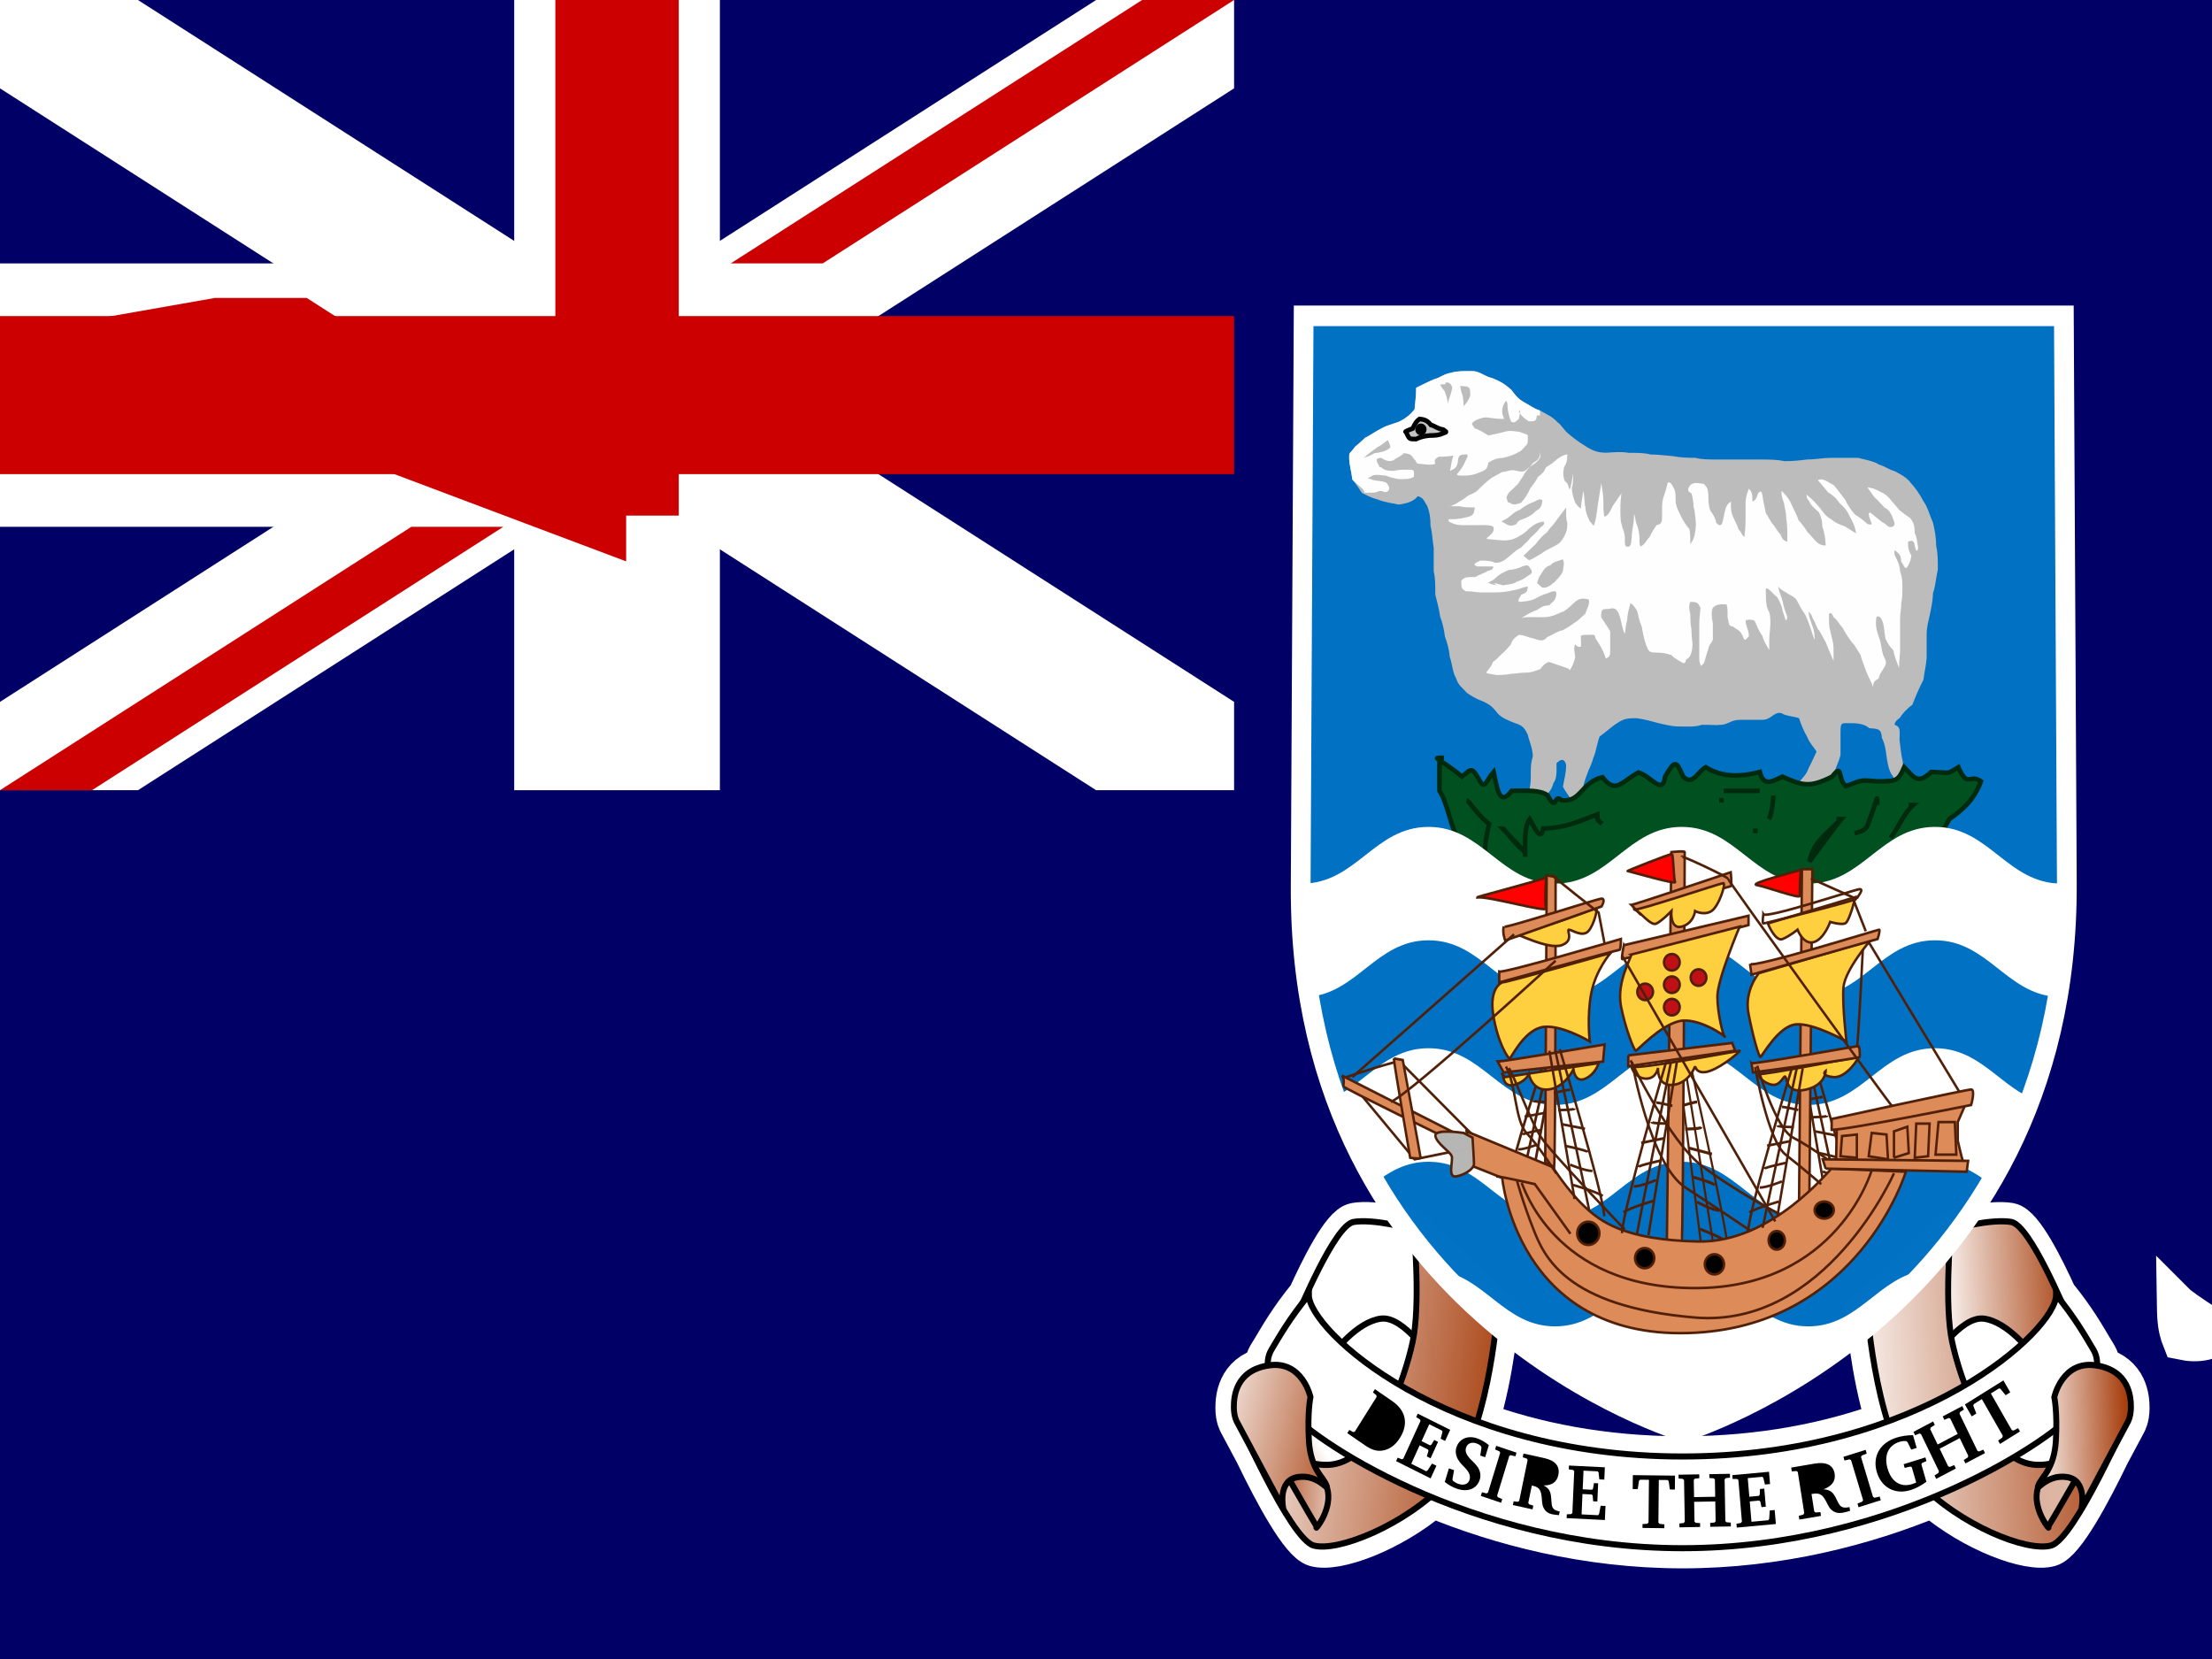 <svg xmlns="http://www.w3.org/2000/svg" height="480" width="640" version="1" xmlns:xlink="http://www.w3.org/1999/xlink"><defs><linearGradient id="a"><stop stop-color="#a43907" stop-opacity=".996" offset="0"/><stop stop-color="#fff" offset="1"/></linearGradient><linearGradient id="b" y2="577.14" xlink:href="#a" gradientUnits="userSpaceOnUse" x2="470.9" gradientTransform="scale(1.003 .997)" y1="592.2" x1="444.4"/><linearGradient id="c" y2="552.83" xlink:href="#a" gradientUnits="userSpaceOnUse" x2="520.55" gradientTransform="scale(.936 1.068)" y1="562.51" x1="458.24"/><linearGradient id="d" y2="580.2" xlink:href="#a" gradientUnits="userSpaceOnUse" x2="445.28" gradientTransform="scale(1.003 .997)" y1="578.68" x1="472.38"/><linearGradient id="e" y2="558.12" xlink:href="#a" gradientUnits="userSpaceOnUse" x2="456.44" gradientTransform="scale(.936 1.068)" y1="553.74" x1="517.97"/><linearGradient id="f" y2="369.94" xlink:href="#a" gradientUnits="userSpaceOnUse" x2="646.19" y1="369.94" x1="851.78"/><linearGradient id="g" y2="508.75" xlink:href="#a" gradientUnits="userSpaceOnUse" x2="677.4" gradientTransform="scale(.823 1.215)" y1="507.23" x1="388.53"/><linearGradient id="h" y2="505.86" xlink:href="#a" gradientUnits="userSpaceOnUse" x2="556.8" gradientTransform="scale(.835 1.198)" y1="504.94" x1="579.84"/><linearGradient id="i" y2="514.33" xlink:href="#a" gradientUnits="userSpaceOnUse" x2="558.88" gradientTransform="scale(.823 1.215)" y1="512.01" x1="581.43"/><linearGradient id="j" y2="503.9" xlink:href="#a" gradientUnits="userSpaceOnUse" x2="589.77" gradientTransform="scale(.835 1.198)" y1="517.88" x1="552"/></defs><g><path fill="#006" d="M0 0h640v480H0z"/><g><path fill-rule="evenodd" fill="#006" d="M0 0h400v200H0z"/><g><path d="M0 0v25.563l317.14 203.07h39.92V203.07L39.92.003H0zm357.06 0v25.56L39.92 228.63H0v-25.56L317.14 0h39.92z" fill="#fff"/><path d="M148.775 0v228.63h59.51V0h-59.51zm-272.55 76.21v76.21h357.06V76.21h-357.06z" fill="#fff"/><path d="M0 91.453v45.726h357.06V91.452H0zm160.677-170.905v228.63h35.706v-228.63h-35.706z" fill="#c00"/><path d="M0 228.63l119.02-76.21h26.613l-119.02 76.21H0zm0-427.26l119.02 76.21H92.407L0-181.59v-17.04zm211.427 274.84L330.447 0h26.613L238.04 76.21h-26.613zM5.262 96.21L62.14 86.21h26.614l92.407 59.17v17.04z" fill="#c00"/></g></g><g><path d="M394.465 353.618c-.857.014-1.68.098-2.372.22-3.958.69-10.2 13.584-13.652 21.133-5.398 6.593-8.28 11.717-10.548 15.513-.88 1.475-2.24 3.186-1.825 5.147-8.17 2.007-8.577 9.022-8.577 11.752 0 2.896.912 4.343.912 4.343l4.89 9.162.038.11c5.206 10.764 12.914 25.26 17.228 26.462 6.123 1.706 21.983-4.148 33.872-14.2 19.493 8.03 44.468 14.673 72.38 14.673 27.91 0 52.85-6.643 72.343-14.673 11.89 10.052 27.75 15.906 33.872 14.2 4.327-1.208 12.06-15.798 17.264-26.573l4.89-9.162s.913-1.447.913-4.343c0-2.73-.44-9.747-8.614-11.753.41-1.96-.908-3.672-1.79-5.147-2.285-3.825-5.162-8.995-10.62-15.658-3.466-7.568-9.682-20.303-13.615-20.988-5.54-.966-17.484 1.845-17.484 2.81 0 .023-.066.524-.072.584l-23.99 22.66c0 .65 1.27 17.046 5.766 31.536-16.06 5.846-35.77 9.965-58.874 9.965-23.118 0-42.883-4.11-58.948-9.964 4.495-14.49 5.804-30.885 5.804-31.536l-23.98-22.66c-.005-.06-.072-.56-.072-.583 0-.844-9.148-3.125-15.148-3.03zm282.637-3.916c3.015-.038 6.227 2.447 8.87 5.22-.092.544-.183 1.103-.292 1.605-.73 3.355-1.98 7.784-3.723 12.41-6.857-4.004-12.45-8.17-16.717-12.044 2.602-2.768 6.78-6.537 11.206-7.154.216-.03.438-.035.657-.038zm171.468-4.048c.22.002.44.006.657.036 4.425.617 8.64 4.387 11.242 7.154-4.276 3.882-9.88 8.07-16.755 12.082-1.748-4.638-2.992-9.084-3.723-12.446-.11-.504-.2-1.06-.292-1.606 2.646-2.78 5.848-5.257 8.87-5.22zm-218.678 31.974c3.19 2.444 7.353 5.228 12.374 8.176-1.39.883-2.87 1.538-4.417 1.898-2.062.48-4.23.387-6.425-.073-.685-1.696-1.263-3.827-1.423-6.68-.067-1.19-.094-2.296-.11-3.322zm243.35-4.6c-.017 1.027-.08 2.133-.147 3.323-.16 2.854-.702 4.985-1.387 6.68-2.195.46-4.4.552-6.46.073-1.548-.36-2.99-1.015-4.38-1.898 5.02-2.948 9.184-5.73 12.373-8.176z" fill-rule="evenodd" stroke="#fff" stroke-width="11.68" fill="url(#b)"/><path d="M445.63 595.48s5.625-8.75 10.313-8.125c4.687.625 9.062 6.25 9.375 6.562.312.313 7.187-7.187 6.875-7.5-.313-.312-7.188-16.562-10.938-17.187s-11.847 1.196-11.847 1.82-3.778 24.43-3.778 24.43z" fill-rule="evenodd" transform="matrix(-1.478 0 0 1.544 1073.36 -525.342)" stroke="#000" stroke-width="1.16" fill="url(#b)"/><path d="M433.13 586.11c0 .625 1.875 23.75 10 31.875s21.25 13.125 25.938 11.875c4.687-1.25 15.312-24.687 15.312-24.687s-11.25 11.25-19.687 9.375c-8.438-1.875-13.438-15.938-15-22.813-1.563-6.875-.313-20.313-.313-20.313l-16.25 14.688z" fill-rule="evenodd" transform="matrix(-1.478 0 0 1.544 1073.36 -525.342)" stroke="#000" stroke-width="1.16" fill="url(#c)"/><path d="M445.63 595.48s5.625-8.75 10.313-8.125c4.687.625 9.062 6.25 9.375 6.562.312.313 7.187-7.187 6.875-7.5-.313-.312-7.188-16.562-10.938-17.187s-11.847 1.196-11.847 1.82-3.778 24.43-3.778 24.43z" fill-rule="evenodd" transform="matrix(1.478 0 0 1.544 -99.826 -525.342)" stroke="#000" stroke-width="1.16" fill="url(#d)"/><path d="M433.13 586.11c0 .625 1.875 23.75 10 31.875s21.25 13.125 25.938 11.875c4.687-1.25 15.312-24.687 15.312-24.687s-11.25 11.25-19.687 9.375c-8.438-1.875-13.438-15.938-15-22.813-1.563-6.875-.313-20.313-.313-20.313l-16.25 14.688z" fill-rule="evenodd" transform="matrix(1.478 0 0 1.544 -99.826 -525.342)" stroke="#000" stroke-width="1.16" fill="url(#e)"/><path d="M378.682 374.65c-5.54 6.756-8.496 11.98-10.804 15.84-2.308 3.86-.95 9.234 4.38 16.9 5.747 8.26 52.997 40.55 114.536 40.55 61.54 0 108.79-32.29 114.537-40.55 5.33-7.666 6.652-13.04 4.344-16.9-2.308-3.862-5.228-9.085-10.767-15.84 0 10.134-39.142 46.755-108.113 46.755-68.97 0-108.112-36.62-108.112-46.756z" fill-rule="evenodd" stroke="#000" stroke-width="1.752" fill="url(#f)"/><path d="M467.82 625.48c.625-.937 7.187-11.875 7.187-11.875l-3.598-2.538c-1.106 3.094-5.153 4.1-5.778 7.85s2.813 7.5 2.188 6.563z" fill-rule="evenodd" transform="matrix(1.478 0 0 1.544 -98.845 -523.975)" stroke="#000" stroke-width="1.16" fill="url(#g)"/><path d="M475 622.98s1.25-5.312-2.812-5.937c-4.063-.625-6.214 2.973-5.625 1.562.654-1.567 3.125-3.125 3.437-8.437.313-5.313-.312-8.125-.312-8.125s1.562-6.876 8.125-5.938c6.562.938 6.875 5.938 6.875 7.813s-.625 2.812-.625 2.812L475 622.98z" fill-rule="evenodd" transform="matrix(1.478 0 0 1.544 -99.826 -525.342)" stroke="#000" stroke-width="1.16" fill="url(#h)"/><path d="M568.502 406.357l1.975 3.453 1.332-.832-.885-2.28.164-.447 2.317-1.446 6.07 10.61-.15.517-1.2.882.545.956 5.777-3.608-.548-.955-1.31.687-.507-.107-6.07-10.61 2.32-1.45.435.074 1.52 1.882 1.335-.833-1.975-3.454-11.148 6.96z"/><path d="M553.626 414.282l.48.993 1.214-.513.48.154 5.204 10.764-.164.493-1.117.716.48.992 5.685-3.002-.48-.993-1.255.537-.478-.155-2.47-5.11 5.804-3.064 2.47 5.108-.144.482-1.158.738.48.993 5.665-2.99-.48-.994-1.215.515-.478-.155-5.206-10.763.165-.494 1.115-.717-.48-.994-5.664 2.99.48.994 1.256-.535.458.165 2.147 4.44-5.804 3.065-2.147-4.44.164-.493 1.157-.74-.48-.992-5.684 3.002z"/><path d="M550.78 423.643l.305 1.066 1.628-.39.433.197 1.274 4.437c-.55.218-.952.368-1.168.436-3.32 1.037-6.004-.613-7.128-4.53-1.093-3.806.24-6.687 3.456-7.69.625-.197 1.238-.27 1.89-.213l.435.29 1.072 2.178 1.574-.492-1.06-3.697c-1.735.02-3.333.26-4.758.704-4.787 1.495-7.015 5.438-5.735 9.897 1.3 4.524 5.26 6.7 9.79 5.287 1.574-.492 3.083-1.296 4.575-2.402l-1.455-5.067.257-.413 1.22-.5-.306-1.066-6.3 1.967z"/><path d="M537.74 436.086l6.43-2.025-.32-1.063-1.474.346-.45-.24-3.485-11.578.253-.413 1.408-.563-.32-1.065-6.43 2.025.322 1.064 1.452-.337.435.196 3.485 11.58-.24.454-1.385.555.32 1.064z"/><path d="M502.5 441.98l11.316-1.036-.345-4.048-1.432.132-.155 2.43-.243.387-4.888.447-.5-5.882 2.738-.25.322.29.35 1.61 1.242-.115-.446-5.248-1.243.114-.072 1.65-.27.342-2.738.25-.458-5.383 4.194-.384.3.27.485 1.96 1.475-.134-.302-3.552-10.62.972.094 1.108 1.295-.004.364.286 1.028 12.057-.307.392-1.275.23.094 1.108z"/><path d="M485.655 426.676l.02 1.112 1.228.093.345.358.21 12.05-.332.37-1.224.133.02 1.113 5.983-.104-.02-1.113-1.27-.09-.344-.357-.1-5.72 6.112-.106.1 5.72-.31.368-1.267.134.02 1.112 5.964-.104-.02-1.11-1.23-.093-.344-.356-.21-12.05.33-.37 1.226-.135-.02-1.113-5.964.104.02 1.113 1.27.092.323.357.088 4.97-6.11.107-.088-4.97.332-.37 1.267-.136-.02-1.112-5.985.104z"/><path d="M472.43 426.804l-.04 4.02 1.46.017.36-2.425.343-.29 2.538.03-.12 12.353-.362.36-1.376.095-.01 1.113 6.323.076.01-1.113-1.373-.13-.357-.368.12-12.353 2.54.03.313.298.337 2.435 1.458.017.04-4.02-12.203-.146z"/><path d="M453.276 439.242l11.065.545.18-4.058-1.402-.07-.457 2.387-.283.35-4.78-.236.26-5.897 2.68.132.274.332.135 1.643 1.215.06.232-5.262-1.215-.06-.278 1.624-.304.302-2.678-.132.238-5.397 4.1.202.255.308.222 2.012 1.442.07.157-3.56-10.383-.512-.05 1.11 1.253.177.316.334-.533 12.088-.346.346-1.262.05-.05 1.112z"/><path d="M428.454 432.817l5.872 1.98.324-1.06-1.283-.55-.208-.45 3.532-11.517.407-.197 1.35.335.323-1.06-5.87-1.98-.326 1.06 1.262.546.22.408-3.532 11.516-.42.24-1.33-.33-.324 1.06z"/><path d="M418.015 428.76c1.072.887 2.315 1.568 3.572 1.992 3.22 1.087 5.774-.103 6.563-2.674.39-1.274.12-2.653-.773-3.837-.907-1.21-1.85-1.886-2.33-2.5-.83-1.043-1.182-1.877-.877-2.87.365-1.19 1.514-1.755 2.947-1.272.63.212 1.048.472 1.34.785l.184.396-.354 2.36 1.413.476 1.073-3.5c-1.09-.894-2.25-1.57-3.467-1.98-2.808-.947-5.205.295-5.94 2.693-.325 1.058-.18 2.275.466 3.423.62 1.09 1.43 1.77 2.082 2.467 1.156 1.248 1.625 2.264 1.268 3.43-.365 1.19-1.573 1.735-3.164 1.198-.61-.205-1.145-.506-1.635-.885l-.156-.41.48-2.698-1.493-.504-1.2 3.91z"/><path d="M403.93 422.752l9.993 4.994 1.673-3.664-1.265-.632-1.306 2.012-.392.207-4.317-2.16 2.43-5.323 2.42 1.21.13.416-.488 1.567 1.1.55 2.167-4.752-1.1-.55-.857 1.384-.39.155-2.42-1.208 2.224-4.874 3.704 1.85.12.387-.542 1.943 1.302.65 1.468-3.215-9.38-4.686-.46 1.003 1.09.67.166.436-4.982 10.913-.448.178-1.18-.465-.46 1.002z"/><path d="M402.84 405.394l-5.03-3.467-.585.93.99.82.086.492-6.33 10.067-.465.113-1.11-.63-.584.93 5.03 3.466c1.724 1.188 3.194 1.794 4.834 1.62 2.136-.213 3.956-1.458 5.363-3.695 2.503-3.98 1.8-7.89-2.198-10.646zm-72.757 244.642l1 .69c2.738 1.887 2.98 4.527.74 8.092s-4.665 4.394-7.404 2.506l-1-.69 6.663-10.598z"/><path d="M440.79 420.548l-.224 1.088 1.167.375.26.384-2.437 11.837-.396.285-1.213-.153-.224 1.088 5.686 1.256.222-1.088-1.207-.382-.25-.426 1.03-4.997.343.075c2.035.45 2.363 1.52 2.553 3.768.104 1.137.08 2.177.946 3.297.397.53 1.088.96 1.956 1.15.624.14 1.323.224 2.05.27l.22-1.068-.262-.057c-1.35-.3-1.886-.765-2.06-2.08-.153-1.194-.067-2.43-.492-3.545-.316-.813-.915-1.386-1.833-1.845 2.375.037 3.83-.988 4.25-3.03.508-2.466-.83-4.155-3.956-4.846l-6.13-1.354zm-80.078 231.59l.928.206c1.955.432 2.773 1.68 2.398 3.5-.42 2.046-1.64 2.75-3.797 2.274-.222-.05-.463-.102-.72-.183l1.192-5.796z"/><path d="M518.245 424.62l.173 1.097 1.33-.11.404.253 1.88 11.946-.3.42-1.293.335.172 1.1 6.265-1.07-.173-1.1-1.373.12-.41-.297-.794-5.043.378-.064c2.243-.383 2.973.482 3.996 2.493.524 1.013.885 1.99 2.18 2.688.6.335 1.464.463 2.42.3.688-.118 1.433-.314 2.192-.558l-.17-1.077-.288.05c-1.488.254-2.206.032-2.868-1.122-.598-1.046-.966-2.227-1.81-3.096-.623-.63-1.447-.926-2.55-.99 2.435-.9 3.542-2.424 3.217-4.486-.39-2.49-2.38-3.53-5.824-2.942l-6.755 1.153zM296.81 875.8l1.023-.174c2.154-.368 3.45.47 3.738 2.307.325 2.063-.66 3.198-3.036 3.603-.245.042-.51.088-.804.114l-.92-5.85z"/><path d="M467.82 625.48c.625-.937 7.187-11.875 7.187-11.875l-3.598-2.538c-1.106 3.094-5.153 4.1-5.778 7.85s2.813 7.5 2.188 6.563z" fill-rule="evenodd" transform="matrix(-1.478 0 0 1.544 1072.425 -523.975)" stroke="#000" stroke-width="1.16" fill="url(#i)"/><path d="M475 622.98s1.25-5.312-2.812-5.937c-4.063-.625-6.214 2.973-5.625 1.562.654-1.567 3.125-3.125 3.437-8.437.313-5.313-.312-8.125-.312-8.125s1.562-6.876 8.125-5.938c6.562.938 6.875 5.938 6.875 7.813s-.625 2.812-.625 2.812L475 622.98z" fill-rule="evenodd" transform="matrix(-1.478 0 0 1.544 1073.36 -525.342)" stroke="#000" stroke-width="1.16" fill="url(#j)"/><path d="M396.85 605.91s-75.43-21.26-74.99-102.14l.58-106.91h148.82l.584 106.3c.44 80.882-74.993 102.76-74.993 102.76z" fill-rule="evenodd" fill-opacity=".996" transform="matrix(1.478 0 0 1.544 -99.382 -521.37)" stroke="#fff" stroke-width="3.867" fill="#0072c4"/><g fill-rule="evenodd"><path d="M392.202 129.085c.183 0 1.533-1.283 2.77-2.414 1.726-.864 3.323-2.08 5.077-2.896 1.307-.757 3.89-1.344 5.076-1.93 1.555-.815 2.824-1.753 4.155-3.38.16-2.16.463-3.712.463-6.277 1.836-.884 3.465-1.74 5.076-2.415 2.31-.65 2.81-1.574 5.077-1.93 1.46-.51 3.872-.485 6-.485 2.297 0 3.746 1.633 5.81 2.02 2.445.987 3.587 1.67 5.538 3.38 1.102 1.395 1.787 2.53 3.666 3.58 1.488.763 2.88 1.92 4.616 2.413 1.906 1.105 3.597 1.744 5.077 3.38 1.356.965 1.915 2.397 3.23 3.38 1.526 1.265 2.972 2.404 4.617 3.38 1.978 1.326 3.938 2.333 7.14 2.044 1.697-.1 3.522-.295 5.54.082 2.258 0 4.462-.04 6.462.483 2.354 0 4.26.318 6.462.482 2.063.386 4.166.483 6.462.483 2 .522 4.203.482 6.462.482H509.9c2.353 0 4.734.096 6.463.484 2.33 0 4.332-.217 6.462-.483 2.507 0 4.418-.46 6.924-.482h7.847c2.014.552 4.59.93 6 1.93 1.847.528 2.767 1.404 4.615 1.933 1.415.726 3.564 1.875 4.615 3.38 1.303 1.36 2.64 3.313 3.693 5.31 1.285 1.854 1.774 3.974 2.77 6.276.527 2.206.894 4.304.922 6.76.5 2.093.463 4.396.463 6.76-.528 2.2-.643 4.65-1.386 6.758-.08 2.356-.552 4.488-.924 6.277-.41 1.976-.893 3.247-.923 5.793v6.76c-.162 2.217-.647 3.845-.923 6.275-1.117 2.11-2.186 4.575-3.23 7.243-1.536 1.072-2.87 2.595-3.693 3.864-.985.61-1.555 1.533-1.385 1.93 1.845.644 1.385 1.928 1.385 4.346.24 1.86.42 4.17.923 6.277.17 2.305.662 3.714 1.384 5.31.728.952.87.484-.923.484-1.333 1.047-2.683.5-3.23-1.448-1.076-1.3-1.43-2.873-1.845-5.31-.256-2.236-.613-4.415-1.386-5.794-.237-2.72-.96-2.693-3.693-2.897-1.3-1.152-3.016-1.448-5.54-1.448-2.51 0-2.723-.257-2.768 2.414v6.76c-.436 1.96-1.388 3.547-1.848 5.31-1.376 1.01-2.093 2.702-3.692 3.862-.762 2.193-1.87 2.574-4.155 2.897-.8-.998-2.102-2.3-2.77-3.38 1.293-2.168 2.42-2.495 3.232-4.827.98-1.922 1.557-3.17 2.307-4.828-.985-1.517-1.87-2.202-2.77-4.346-.758-1.168-1.81-3.682-2.306-5.31-1.515-.53-3.902-.614-5.078-1.45-2.24-.52-2.865 1.932-5.537 1.932h-6.462c-2.857 0-3.57 1.596-6 1.45-.714.23-2.445-.103-5.078 0-1.93.67-4.252.48-6.462.48-2.34-.028-4.257-.567-6-.964-2.12-.58-4.23-1.17-6.46-1.448-2.712 0-3.72.216-5.54 1.448-1.44.854-3.527 2.807-5.078 3.862-.656 1.602-.997 4.314-1.846 6.277-.49 1.885-1.288 3.08-1.847 4.83-.625 1.633-1.216 3.314-1.385 5.793-.156 3.254-.867 2.855-2.77 1.93-.792-1.346-2.056-2.827-2.768-4.345.42-2.456.892-3.678.923-6.275-.45-1.874-1.498-1.814-2.77-.484 0 2.527.117 4.476-.923 5.793-.52 1.994-1.356 2.856-2.77 3.862-.69 1.792-2.225 2.613-3.692 3.38-.234-.08 0-.647 0-1.93-1.106-2.208-.08-4.04-.08-6.76.03-2.438-.11-4.054.597-6.277 0-2.34-1.085-4.567-1.44-6.276-.858-1.794-1.353-2.68-3.692-3.38-1.644-.654-4.013-1.538-5.078-2.897-1.34-1.738-2.195-2.454-4.153-3.38-2.125-.77-3.156-1.473-4.617-2.414-1.427-1.573-2.586-2.256-3.232-4.344-.962-1.484-1.127-4.242-1.845-6.277-.157-2.12-.764-4.09-1.384-5.795-.274-2.12-.607-3.67-1.384-5.793-.257-1.986-.83-4.062-1.384-6.276 0-2.363.038-4.668-.463-6.76v-6.76c-.333-1.95-.455-4.807-.924-6.276 0-2.627-.28-4.11-.923-5.794-1.056-1.706-1.142-2.47-2.77-2.897-1.175 1.5-3.113 2.11-5.538 2.414-1.694-.386-4.085-.638-6-1.45-1.852-.455-3.117-1.187-4.617-1.93-.82-1.263-1.8-2.692-2.77-3.863-.286-2.52-.835-3.818-.922-6.275 0-1.843.044-.865 1.846-3.38z" fill="#bcbcbc"/><path d="M419.54 146.48c.11-.11.22-.226.328-.34-.742.775-.47.402 1.305-.342.993-.625 2.88-1.727 3.59-2.39.853-.39 2.21-.9 2.937-1.705.91-.97 1.82-1.776 2.938-2.732 1.292-1.096 2.498-1.456 3.917-2.39 1.846-.137 2.515-.928 4.242-.34 1.62.367 2.292.378 3.59-1.025 1.31-.84 2.752-1.654 3.265-3.073v-2.047c-.025 2.23-.427 2.954-1.96 3.754-1.067 1.223-2.397 2.607-2.936 3.755-1.037 1.502-1.257 2.343-2.285 3.073-.843 1.076-2.29 1.644-2.61 3.413.466.814.04 1.26.98 1.367.944.813 1.928.467 3.263 0 1.328-1.537 1.924-2.53 2.61-4.096 1.097-1.496 1.71-2.208 2.286-3.413 1.133-.824 1.854-1.465 2.284-2.732 1.313-.768 2.393-1.577 3.263-2.39.976-.627 1.493-1.137 2.937-1.366-.02 1.833-.292 2.7-.98 3.755-.324 1.902-.26 2.803.328 4.098.937.58.77 1.084 1.305 2.39.532-1.13.802-3.415.98-4.78v-.342c0 1.493.135 3.474-.327 4.44.022 1.99.464 2.878.98 4.437.55.752.937 1.24 1.63 1.707.066-1.97.558-3.267.654-5.12.455 1.43.303 3.32.653 4.78.118 1.606.7 2.85 1.306 4.096.743.46.995 1.814 1.304.683.772-2.402.792-5.03 1.306-7.512.093-1.258.193-3.132.652-4.095l-.652 4.096c.093-1.258.193-3.132.652-4.095v-.34c.305 1.797.593 3.534.653 5.46 0 1.538-.1 3.103.327 4.44 1.085-.503 1.714-1.682 2.285-3.074.87-1.65 1.465-2.38 2.61-3.753l-2.61 3.754c.87-1.65 1.465-2.38 2.61-3.753v-.34c-.18 1.573-.326 3.056-.326 4.777 0 1.575-.017 3.36.327 4.44.385 1.81.91 2.145.98 4.095 0 .95-.124 1.92.327 2.39 1.406.367 1.41-.452 1.632-2.39.016-2.203.58-3.705.65-5.804 0-2.59.366.315.653 1.366.66 1.52.864 2.872.98 4.437 0 .95-.124 1.92.325 2.39 1.262-.523 1.76-1.997 2.612-2.733.65-1.617 1.322-2.33 1.958-3.413 1.69-.353 1.61-1.05 1.632-3.073 0-1.632-.128-3.35.327-4.78.523-1.482 1.016-3.134 1.305-4.436.61-.365 1.27.538 1.63 1.366.716 1.1.654 2.705.654 4.437.315 1.51.942 2.69 1.632 4.097.818 1.578 1.483 2.534 2.285 3.415.344 1.08.326 2.863.326 4.436 1.27-1.445 1.515-3.598 1.63-5.803-.17-1.5-.2-3.368-.65-4.78-.053-1.503-.322-3.056-.654-4.096-1.102-.53-1.276-1-.327-2.39 1.05-.91 2.184-.558 3.916-.342.876.917 1.237 1.406 1.306 3.413 0 1.82.077 3.217.653 4.44.638.982 1.272 1.657 1.63 3.414.5.428.888 1.12 1.633.34.41-1 .65-3.06.98-4.096.318-1.297.892-1.933 1.63-2.39 0 1.9-.02 3.065.654 4.438.64 1.525 1.082 2.098 1.632 3.756.695.485.784 1.53 1.632 2.047.2-1.603.326-3.44.326-5.46v-4.78c.12-1.628.514-2.543.98-3.756 1.05 1.31.98 1.854.98 3.756 1.073-.4 1.253-1.172 1.63-2.39.766-.674.976-.99 1.305.682.23 1.786.665 3.395.98 5.122.67.788 1.447 2.696 2.284 3.414.576.977 1.22 1.92 1.96 2.732.508 1.123.638 1.71 1.958 2.047 0-2.31.077-4.627-.326-6.827 0-1.962-.428-2.662-.653-4.44-.545-1.176-.865-2.91-.654-3.412 1.53 1.517 2.22 2.398 2.938 4.096.765 1.64 1.41 2.744 1.957 4.44.756.646 2.092 2.59 2.612 3.413 1.166 1.04 1.733 2.126 2.938 3.072.623.587 1.94.914 2.285.682-.06-2.002-.365-3.72-.98-5.46-.02-1.912-.46-2.95-.98-4.098-1.282-1.11-2.255-1.865-2.936-3.416-.506-.432-.605-.755-.654-1.706 1.876 1.553 3.186 2.937 4.57 4.78.935 1.212 1.41 1.762 2.61 2.39.65.728 2.546 1.637 3.917 2.048.822 1.09 1.92 1.718 3.264 2.05l-3.264-2.05c.822 1.09 1.92 1.718 3.264 2.05v.34c-.164-2.135-.948-3.696-1.96-5.463-.85-1.868-1.628-2.56-2.937-3.756-.853-1.352-1.81-2.15-3.262-3.07-.9-1.06-2.25-2.82-2.938-3.416 1.39-.873 3.026.593 4.57 1.367 1.273 1.38 2.464 3.18 3.263 4.096.87 1.755 1.536 2.84 2.937 4.438 1.406.836 2.383 1.66 3.59 2.733 1.87.518 1.125-.167.654-1.707-.646-1.927-.07-1.958 1.305-.683.908.647 1.92 1.726 3.262 2.39.58.752 1.456 1.17 2.285.683.346-.482.326-.428.326-1.024-.686-2.12-1.324-3.77-2.937-4.44-.74-.942-1.94-2.063-2.937-3.072-.65-1-1.408-1.576-1.96-2.73l1.96 2.73c-.65-1-1.408-1.576-1.96-2.73h-.325c1.97.072 2.67.573 4.24 1.366 1.12.407 2.328 1.475 2.94 2.388.636.845 1.655 1.754 2.284 2.732 1.002.772 2.11 1.65 3.263 2.39 1.086 1.424 1.28 2.35 1.306 4.44.625.964.737 2.94.977 4.094-.24 1.878-.882.404-.978-.683-.277-1.507-.852-1.43-1.96-1.024 0 2.063.228 2.627.98 4.097-.204 1.41-.672 2.44-1.306 3.415-.762.454-.926-1.004-1.632-1.707-.075-2.112-.67-2.344-1.96-3.415v1.366c.73 1.456 1.498 2.785 1.634 4.78.503 1.52.652 2.482.652 4.437 0 1.67.027 3.3-.326 4.78 0 1.852-.306 2.646-.326 4.44v9.557c-.252 1.21-.327 2.783-.327 4.438l.326-4.438c-.252 1.21-.327 2.783-.327 4.438v.34c-.62-1.714-1.296-3.267-1.633-5.12-1.057-1.047-1.73-2.126-2.285-3.413-.25-1.466-.406-3.255-.653-4.44-.46-1.202-.947-2.486-1.96-1.706-.4 2.545.106 4.06.98 6.486.513 1.608.456 2.872.98 4.44.756 1.803 1.364 2.063 0 4.095-.674 1.083-1.035 1.426-1.306 2.73-1.207.633-1.51.914-1.63 2.39-.407-1.327-1.394-2.883-1.96-4.438-.584-1.634-1.307-3.314-1.632-4.778-.79-1.145-1.72-2.994-2.61-3.757-.82-1.103-1.998-2.942-2.612-4.097-1.25-1.457-1.526-2.3-2.61-3.072-.28-.68-.612-1.533-1.306-1.024 0 1.633-.128 3.35.327 4.778.33 2.014.91 3.13.98 5.122v3.756c-.784-1.924-1.622-3.64-2.285-5.463-.713-1.02-1.41-3.005-2.285-3.756-.555-1.324-.988-2.423-1.632-3.413-.167-.992-.606-.98-.98-1.707.023 1.936.61 2.614.98 4.096.637 1.3.84 3.48.653 4.097-.822-2.393-1.566-5.01-2.61-7.17-.99-1.402-1.956-3.205-2.612-4.438-.97-1.172-1.97-1.21-2.936-2.048-.882-.437-1.725-.926-2.285-1.707.257 1.8.927 2.924 1.306 4.438.214 1.717.97 3.092 1.305 4.44-.363 2.335-.89-.648-1.305-1.708-.345-1.922-.98-2.99-1.632-4.097-.874-.623-1.67-1.728-2.61-2.39-.917-.368-.654.066-.654 1.365 0 2.112.077 3.507.653 4.78.65 1.002.652 2.307.652 4.096-.058 1.682-.326 3.03-.326 4.78v2.733c-.75-1.452-1.46-2.276-1.96-4.097-1.132-1.55-1.467-2.69-2.284-4.438-.724-.304-1.902-.556-2.61 0 .127 1.728.89 2.488.98 4.438-1.302 1.333-1.067 1.713-1.96-.342-.743-1.556-1.61-1.483-2.61-2.39-1.638-.213-1.118-1.262-1.632-2.73 0-1.315.13-2.642-.327-3.756-1.788 0-2.815-.065-3.915 1.025-.52 1.08-.336 3.034 0 4.437v4.78c-.373 1.196-1.11 1.26-1.306 2.732-.63 1.456-.84 3.065-1.306 4.097-1.162 1.048-.657 1.18-1.305-.684V180.28c0-1.856.268-2.76.327-4.437-.676-1.416-.86-1.68-2.938-1.708-.506.883-.314 2.52 0 3.415 0 1.654.075 3.23.326 4.437 0 1.814.214 2.912.326 4.44-.062 1.808-.4 3.25-1.305 4.096-1.178.308-.13 1.057-1.306 1.366-1.18-.593-2.566-1.398-3.588-2.39-1.27-.406-2.465-.684-4.244-.684-2.163-.028-2.2-.29-2.937-2.05-.66-1.88-.973-3.515-1.305-5.462-.718-1.597-.886-2.687-1.306-4.437-.55-1.043-1.134-1.83-1.958-2.39-.472 1.726-.917 3.17-.98 5.12-.382.8-.46 2.835-.652 3.756-.656-1.01-.913-2.998-1.306-4.437-.618-2.07-1.147-3.415-3.264-2.732-2.196.028-2.258.09-2.285 2.39.946 1.482 1.956 2.92 2.612 4.096v4.78c0 1.973.115 2.545-1.306 3.073-.54-2.05-1.687-4.005-2.937-5.804-.17-1.393-.6-1.026-1.957-1.026-.908 0-1.836-.128-2.285.342 0 1.19.1 2.84 0 3.073-.786.144-1.103-.01-1.63-.684-.57.993-.14 2.393 0 3.756-.416 1.518-.91 2.906-1.633 3.754-.145-.454-.47-.34 0-.34-2.24-.862-3.992-1.393-5.874-2.05-1.133.148-1.955 1.19-2.61 2.05-1.66.556-2.394 1-4.245 1.023-1.775 0-2.64.28-4.243.34-1.154.263-2.66.342-4.242.342-.877-.26-2.41-.27-2.938-.683.674-1.007 1.424-1.515 1.96-3.073.892-.636 1.73-1.452 2.61-2.39.86-.613 1.87-1.883 2.61-2.73.51-1.645 1.21-1.93 2.285-2.733 1.94.076 2.32.692 4.243 1.025 1.88.71 2.92.92 3.917-.343 1.56-.66 2.882-1.69 4.57-2.05 1.306-.652 2.143-1.287 3.263-2.047 1.388-.836 2.05-1.695 3.264-2.73.347-1.392 1.33-2.468.98-4.098-1.767-.462-2.888-.276-3.918.683-1.43 1.178-1.7 1.667-3.265 2.732-1.35.385-1.93.98-3.59 1.366-1.364.476-3.008.34-4.57.34-1.426 0-3.32-.14-4.242.343 1.452-.978 3.196-1.995 4.57-2.39 1.317-.886 1.815-1.334 3.59-1.366.824-1.08 1.674-1.105 1.957-2.732.553-2.02-1.204-1.38-2.61-.683-1.326.244-2.79 1.184-3.917 1.707-1.088.38-2.68.663-4.243.683-.412-.615.322-1.106.653-2.048 1.524-.54 1.77-.74 1.958-2.39-1.727.24-2.387.808-3.916 1.024-1.666.437-3.394.63-5.22.684h-4.57c-1.605-.062-2.47-.342-4.243-.342-1.3-.68-1.304-1.002-1.304-3.073 1.023-1.178 2.02-1.023 3.915-1.023 1.462-.72 2.598-1.1 3.592-1.708 1.18-.256 1.988-.76 1.632-1.366h-4.57c-1.76-.745-.08-1.087.98-1.708 1.587 0 3.225.095 4.243.683 1.963-.077 2.646-.698 4.242-2.05 1.25-1.03 1.863-1.688 3.263-2.39 1.006-1.11 1.955-1.722 2.61-2.73 1.344-1.28 2.233-1.988 2.94-3.073.863-.475 1.39-1.09.978-1.707-2.045.25-2.872.994-4.242 2.05-.796.79-1.57 1.502-2.612 2.047-1.47.873-2.385 1.227-4.242 1.365-1.675 0-2.963-.28-4.57-.342-1.772-.185-.14-.598.327-1.364.686-.48 1.22-1.542.654-2.39-1.365-.476-3.007-.342-4.57-.342h-4.568c-1.726-.066-2.455-.46-3.59-1.024-.353-.958.062-.683 1.305-.683 1.574-.062 2.69-.276 4.244-.683 1.535-.437 1.727-.948 1.957-2.73-1.504 0-3.208.017-4.24-.343h-2.94z" fill="#fefefe"/><path d="M391.272 138.74c-.287-2.52-.836-3.818-.924-6.275 0-1.843.045-.865 1.847-3.38.183 0 1.533-1.283 2.77-2.414 1.726-.864 3.322-2.08 5.077-2.896 1.307-.757 3.89-1.344 5.076-1.93 1.556-.815 2.825-1.753 4.155-3.38.16-2.16.463-3.712.463-6.277 1.836-.884 3.465-1.74 5.076-2.415 2.31-.65 2.81-1.574 5.078-1.93 1.46-.51 3.87-.485 6-.485 2.296 0 3.745 1.633 5.81 2.02 2.444.987 3.586 1.67 5.537 3.38 1.102 1.395 1.788 2.53 3.666 3.58 1.488.763 2.88 1.92 4.616 2.413.014 1.743.384 1.442-.86 1.442-.13 1.786-.558 1.674-2.284 1.707-1.324-.72-2.267-1.69-2.938-2.733.653-1.773.22 1.436 0 2.05-.84.69-1.338 1.425-2.285.682-.53-1.667-.978-2.818-.978-4.78-.248-2.133-.844-.585-1.305.342-.442 1.72-.24 2.343.326 3.754-1.664 0-2.94-.158-4.243-.34-1.21-.303-2.572.068-3.917.68-1.71 1.075-1.177 1.083-.327 2.392 1.507.444 2.59 1.28 3.916 2.048 1.507-.3 3.08-.635 4.57-1.024 1.555-.542 2.98-.198 4.568 0 .79.412 1.826.496 2.285 1.024 0 1.055.084 2.16-.327 2.732-.68.45-1.323 1.7-2.285 2.047-1.44.825-2.948 1.344-4.568 1.707-2 .076-2.73.515-4.244 1.366-.248 1.726-.752 2.212-2.285 2.73-1.524.667-2.737 1.026-4.567 1.026-.908 0-1.836.128-2.285-.342 1.453-1.66 1.89-2.44 2.61-4.097.284-.69.874-1.134.328-1.707-1.934.075-2.44.063-2.61 2.048-.22 1.8-.91 2.1-2.286 2.732.37-1.666.432-2.945.98-4.44-1.156.264-2.66.343-4.245.343-.988.628-1.4.872-.98 2.05-1.31.457-2.907.175-4.567 0-1.387-.076-.622-.705-1.632-1.366-.662-1.3-1.423-1.617-2.938-1.708-.752.94-2.145 1.33-2.938 2.05-1.43.498-2.34.084-3.59-.684-1.63.05-1.41.576-.978 1.707.622.433-.04.906.98 1.024.937.85 1.74 1.024 3.588 1.024 1.415-.37 2.973-.34 4.57-.34 1.61.048 1.306.43 1.306 2.047-1.053.746-2.588.683-4.244.683-1.574-.196-2.782-.604-3.915-1.024-1.53-.115-2.752-.407-3.917 0-.526.582-2.11.837-.327 1.024.702.66 4.48.342 4.747 1.466.89.99.693 2.29-.83 2.29-.924-.484-1.638-.365-2.285 0-1.087.284-2.378.077-4.274.22 2.478.203-1.798-2.692-2.768-3.863z" fill="#fefefe"/><path d="M401.58 127.37c-.107 0-1.082.678-1.957 1.365-1.435.768-2.966 2.075-3.917 2.732-.75.6-.745.86-1.63 1.024 1.554-.22 2.247-.615 3.588-1.364 1.696-.204 3.338-.564 4.243-1.366.85-.297-.063-1.658-.326-2.39z" fill="#bcbcbc"/><path d="M416.602 111.317c.188 0 .57 1.068 1.304 1.707.47 1.31.903 2.236.98 3.756.4-1.668 1.084-3.01 1.305-4.78-.507-.9-.54-1.32-1.957-1.366 0 .923.108.32-1.63.683z" fill="#bcbcbc"/><path d="M349.36 417.73c-.494 0 .87-.492 1.326-.663.364-.767.653-1.31 1.326-1.767 1.107.085 1.65.404 2.21 1.104.93.254 1.265.697 2.43.884.434.366 1.02.408 0 .663-.692.367-1.563.443-2.65.443-1.14.082-1.955.333-2.653.663-1.48 0-1.243.05-1.99-1.326z" transform="matrix(1.478 0 0 1.544 -109.567 -519.992)" stroke="#000" stroke-width=".875" fill="#c4c4c2"/><path d="M422.466 111.657v.34c0-.92-.02-.45.326 1.367.54 1.145.653 2.373.653 4.098.857-.64 1.572-1.916 1.96-3.073 0-2.697-.366-2.538-2.94-2.733z" fill="#bcbcbc"/><path d="M434.548 150.916h.326c-.96 0-.42.058 1.306-1.025 1.116-.778 2.03-1.93 3.59-2.39 1.51-1.24 2.674-1.82 4.242-2.388.765-.367 1.44-1.005 2.285-.34-.242 1.683-.52 2.32-1.958 3.07-.744.974-1.914 1.542-2.938 2.05-1.06.487-2.23.512-2.61 1.706-1.776.818-1.995.68-4.244-.682z" fill="#bcbcbc"/><path d="M440.75 160.82c.583-.46 2.627-2.594 3.59-3.414 1.09-1.503 2.192-2.653 3.264-3.414.952-1.465 2.17-2.446 2.938-3.756.907-1.148 1.575-2.12 2.61-3.413 0 1.492-.134 3.47.326 4.437 0 2.063-.227 2.627-.977 4.097-.74 1.21-1.293 2.01-2.937 2.732-1.483.82-2.372 1.11-3.59 2.046-.93.598-1.897 1.193-2.938 1.707-.934.42-.506.237-2.284-1.024z" fill="#bcbcbc"/><path d="M430.634 168.668h.326c-.96 0-.42.058 1.306-1.025 1.393-1.457 2.502-1.963 4.243-2.73 1.324-.108 2.927-.452 3.916-1.026.79-.145 1.338-.647 1.957 0 1.025 1.45 1.307 1.86-.326 2.732-.782.693-2.16 1.39-3.263 1.706-.815.703-2.428.746-3.917 1.024-1.334 0-2.075.158-2.61-.682l2.61.682c-1.334 0-2.075.158-4.243-.682z" fill="#bcbcbc"/><path d="M444.665 168.668v-.342c0 .953-.04.448.653-1.366 1.223-1.91 1.684-2.963 3.264-3.414.74-.936 2.022-1.18 3.59-1.707.59 1.025.137 2.22 0 3.413-.426 1.275-1.59 2.174-2.284 3.073-1.018.723-1.433 1.418-2.938 1.707-1.245 0-.585-.032-2.285-1.365z" fill="#bcbcbc"/><path d="M412.746 124.246c0 .943-.73 1.707-1.632 1.707-.9 0-1.632-.764-1.632-1.707 0-.943.73-1.707 1.632-1.707.9 0 1.632.763 1.632 1.706z"/></g><g stroke-opacity=".996" fill-rule="evenodd" fill-opacity=".996" stroke="#002b0d" stroke-width="1pt" fill="#005120"><path d="M416.486 219.256h1.305c-4.09 0-1.645-.285 5.223 5.458 2.877-2.505 2.843-2.844 5.222 1.365 1.374 2.396 1.777-.245 3.916-2.73 1.032 4.96 1.692 10.158 5.224 5.46 4.033 0 8.256-.35 10.443 1.364 2.644 5.134 1.78-.87 3.917 1.365 5.75.72 5.64-5.155 11.9-6.674 3.893 5.084 5.597 1.172 10.446-1.364 3.6 1.053 6.995 6.765 7.68 1.212 2.948-5.027 3.205-4.6 5.223 0 2.867 2.7 4.075-1.35 6.527-2.728 4.37 2.673 9.244 3.043 15.666 1.365 1.088 4.547 3.83 2.575 6.527 1.364 5.775 2.537 7.79 3.314 14.36 0 3.256-4.02 1.413.113 3.917 2.73 4.868-1.58 3.524-1.914 9.14-1.365 5.643 0 6.1-.143 7.832-4.094 2.836 2.965 3.86 5.102 7.832 1.365 6.086.188 4.204.804 7.834-1.364 2.686 6.216 3.316 1.725 6.527 4.093-2.115 5.606-5.364 8.235-9.138 10.917-2.51 4.348-4.08 9.043-9.138 10.92-3.69 3.933-7.622 6.214-11.75 9.552-5.66 1.478-11.89 1.364-18.278 1.364H470.01c-3.898 2.036-10.276 3.007-15.666 4.093-6.018 0-12.84.074-16.97-1.365-2.8-2.924-7.71-6.193-10.444-9.553-2.768-2.334-2.848-6.887-5.223-9.553-2.184-3.905-2.86-10.015-5.22-13.648v-9.554z"/><path d="M543.11 231.547v1.365c0-3.816.16-1.788-2.612 5.458-.562 1.76-1.79 2.174-3.917 2.73"/><path d="M531.367 236.997h1.306c-4.835 4.772-8.088 6.97-9.14 12.282l9.14-12.283c-4.835 4.772-8.088 6.97-9.14 12.282"/><path d="M513.082 230.188c0 .122-.184 4.868-1.306 6.823"/><path d="M507.868 239.73v1.365-1.365z"/><path d="M497.425 231.547h1.306-1.305c.435 0 .87 0 0 0z"/><path d="M424.314 231.547c.623 0 3.192 4.332 6.527 6.823-.83 3.992-2.105 8.612 0 12.282"/><path d="M434.756 239.73c.624 0 3.192 4.334 6.53 6.824l-6.53-6.824c.624 0 3.192 4.334 6.53 6.824v1.365c0-4.217-.337-8.633 1.303-10.92 1.45 2.568 3.284 6.696 3.916 2.73 7.352-.275 10.902-2.434 15.666-4.093 0 2.007-.308 1.042 1.306 2.728"/><path d="M552.252 232.905h1.305c-2.462 2.145-4.35 6.52-6.528 9.553"/><path d="M498.725 228.814h10.444"/></g><path d="M413.313 239.25c-15.698 0-20.9 16.404-36.598 16.404-.302 0-.588-.025-.883-.037v.993c-.06 11.37.835 21.963 2.465 31.852 14.48-1.057 19.86-16.405 35.016-16.405 15.697 0 20.936 16.442 36.634 16.442s20.936-16.443 36.634-16.443 20.937 16.442 36.635 16.442 20.936-16.443 36.634-16.443c15.115 0 20.51 15.24 34.904 16.367 1.725-10.154 2.636-21.063 2.575-32.772v-.037c-.296.012-.582.037-.884.037-15.698 0-20.9-16.405-36.598-16.405s-20.936 16.405-36.634 16.405-20.936-16.405-36.634-16.405-20.936 16.405-36.634 16.405-20.936-16.405-36.634-16.405z" fill-rule="evenodd" fill="#fff"/><path d="M413.313 303.29c-12.212 0-18.086 9.898-27.476 14.307 3.28 9.044 7.245 17.277 11.66 24.828 4.46-3.372 9.2-6.29 15.816-6.29 15.69-.012 20.927 16.396 36.628 16.396 15.7 0 20.938-16.404 36.635-16.404 15.698 0 20.937 16.405 36.634 16.405s20.936-16.404 36.634-16.404c6.47 0 11.147 2.792 15.522 6.068 4.413-7.515 8.394-15.734 11.696-24.717-9.242-4.467-15.118-14.197-27.218-14.197-15.697 0-20.936 16.405-36.634 16.405s-20.936-16.405-36.634-16.405-20.937 16.405-36.634 16.405-20.937-16.405-36.634-16.405z" fill-rule="evenodd" fill="#fff"/><path d="M486.57 367.318c-15.698 0-20.937 16.442-36.635 16.442-14.845 0-20.34-14.698-34.17-16.295 18.484 20.59 39.444 33.056 53.738 39.908 4.834-3.752 9.84 4.56 17.066 4.56 7.174 0 12.153-8.355 16.955-4.634 14.136-6.883 34.84-19.368 53.223-39.76-13.378 1.955-18.924 16.22-33.545 16.22-15.697 0-20.936-16.442-36.634-16.442z" fill-rule="evenodd" fill="#fff"/><g transform="matrix(1.177 0 0 1.177 -406.912 -18.221)"><path d="M332.54 541.35c1.744-.58 10.173-3.197 10.464-2.907.29.29 16.278 15.697 16.278 15.697l-13.37 2.616-13.372-15.406z" stroke-opacity=".996" transform="matrix(1.255 0 0 1.312 259.35 -430)" stroke="#512007" stroke-width=".475" fill="none"/><path d="M413.64 471.01c.29-4.65 8.72-31.103 8.72-31.103" stroke-opacity=".996" transform="matrix(1.063 0 0 1.029 276.8 -177.96)" stroke="#512007" stroke-width=".594" fill="none"/><path d="M416.54 471.32c0-.29 6.686-31.127 6.686-31.127" stroke-opacity=".996" transform="matrix(1.063 0 0 1.029 276.8 -177.96)" stroke="#512007" stroke-width=".594" fill="none"/><path d="M418.83 471.37c.29-1.744 5.558-31.175 5.558-31.175" stroke-opacity=".996" transform="matrix(1.063 0 0 1.029 276.8 -177.96)" stroke="#512007" stroke-width=".594" fill="none"/><path d="M413.93 467.23c1.453-.872 5.813-2.035 5.813-2.035" stroke-opacity=".996" transform="matrix(1.063 0 0 1.029 276.8 -177.96)" stroke="#512007" stroke-width=".594" fill="none"/><path d="M415.96 462.58c1.453 0 4.36-1.163 4.36-1.163" stroke-opacity=".996" transform="matrix(1.063 0 0 1.029 276.8 -177.96)" stroke="#512007" stroke-width=".594" fill="none"/><path d="M416.83 459.09c0-.29 4.36-1.163 4.36-1.163" stroke-opacity=".996" transform="matrix(1.063 0 0 1.029 276.8 -177.96)" stroke="#512007" stroke-width=".594" fill="none"/><path d="M417.41 454.73l4.65-.872" stroke-opacity=".996" transform="matrix(1.063 0 0 1.029 276.8 -177.96)" stroke="#512007" stroke-width=".594" fill="none"/><path d="M419.45 450.95c0 .29 3.197.29 3.197.29" stroke-opacity=".996" transform="matrix(1.063 0 0 1.029 276.8 -177.96)" stroke="#512007" stroke-width=".594" fill="none"/><path d="M420.32 447.46c.58 0 3.197.58 3.197.58" stroke-opacity=".996" transform="matrix(1.063 0 0 1.029 276.8 -177.96)" stroke="#512007" stroke-width=".594" fill="none"/><path d="M413.64 471.01c.29-4.65 8.72-31.103 8.72-31.103" stroke-opacity=".996" transform="matrix(-1.255 0 0 1.762 1290.4 -502.06)" stroke="#512007" stroke-width=".41" fill="none"/><path d="M416.54 470.13c0-.29 6.686-29.94 6.686-29.94" stroke-opacity=".996" transform="matrix(-1.255 0 0 1.762 1290.4 -502.06)" stroke="#512007" stroke-width=".41" fill="none"/><path d="M419.45 467.81c.29-1.744 4.94-27.614 4.94-27.614" stroke-opacity=".996" transform="matrix(-1.255 0 0 1.762 1290.4 -502.06)" stroke="#512007" stroke-width=".41" fill="none"/><path d="M413.93 467.23c1.453-.872 5.813-2.035 5.813-2.035" stroke-opacity=".996" transform="matrix(-1.255 0 0 1.762 1290.4 -502.06)" stroke="#512007" stroke-width=".41" fill="none"/><path d="M415.96 462.58c1.453 0 4.36-1.163 4.36-1.163" stroke-opacity=".996" transform="matrix(-1.255 0 0 1.762 1290.4 -502.06)" stroke="#512007" stroke-width=".41" fill="none"/><path d="M416.83 459.09c0-.29 4.36-1.163 4.36-1.163" stroke-opacity=".996" transform="matrix(-1.255 0 0 1.762 1290.4 -502.06)" stroke="#512007" stroke-width=".41" fill="none"/><path d="M417.41 454.73l4.65-.872" stroke-opacity=".996" transform="matrix(-1.255 0 0 1.762 1290.4 -502.06)" stroke="#512007" stroke-width=".41" fill="none"/><path d="M419.45 450.95c0 .29 3.197.29 3.197.29" stroke-opacity=".996" transform="matrix(-1.255 0 0 1.762 1290.4 -502.06)" stroke="#512007" stroke-width=".41" fill="none"/><path d="M420.32 447.46c.58 0 3.197.58 3.197.58" stroke-opacity=".996" transform="matrix(-1.255 0 0 1.762 1290.4 -502.06)" stroke="#512007" stroke-width=".41" fill="none"/><path d="M413.64 471.01c.29-4.65 8.72-31.103 8.72-31.103" stroke-opacity=".996" transform="matrix(-1.255 0 0 1.312 1321.3 -301.92)" stroke="#512007" stroke-width=".475" fill="none"/><path d="M416.54 470.13c0-.29 6.686-29.94 6.686-29.94" stroke-opacity=".996" transform="matrix(-1.255 0 0 1.312 1321.3 -301.92)" stroke="#512007" stroke-width=".475" fill="none"/><path d="M419.45 467.81c.29-1.744 4.94-27.614 4.94-27.614" stroke-opacity=".996" transform="matrix(-1.255 0 0 1.312 1321.3 -301.92)" stroke="#512007" stroke-width=".475" fill="none"/><path d="M413.93 467.23c1.453-.872 5.813-2.035 5.813-2.035" stroke-opacity=".996" transform="matrix(-1.255 0 0 1.312 1321.3 -301.92)" stroke="#512007" stroke-width=".475" fill="none"/><path d="M415.96 462.58c1.453 0 4.36-1.163 4.36-1.163" stroke-opacity=".996" transform="matrix(-1.255 0 0 1.312 1321.3 -301.92)" stroke="#512007" stroke-width=".475" fill="none"/><path d="M416.83 459.09c0-.29 4.36-1.163 4.36-1.163" stroke-opacity=".996" transform="matrix(-1.255 0 0 1.312 1321.3 -301.92)" stroke="#512007" stroke-width=".475" fill="none"/><path d="M417.41 454.73l4.65-.872" stroke-opacity=".996" transform="matrix(-1.255 0 0 1.312 1321.3 -301.92)" stroke="#512007" stroke-width=".475" fill="none"/><path d="M419.45 450.95c0 .29 3.197.29 3.197.29" stroke-opacity=".996" transform="matrix(-1.255 0 0 1.312 1321.3 -301.92)" stroke="#512007" stroke-width=".475" fill="none"/><path d="M420.32 447.46c.58 0 3.197.58 3.197.58" stroke-opacity=".996" transform="matrix(-1.255 0 0 1.312 1321.3 -301.92)" stroke="#512007" stroke-width=".475" fill="none"/><path d="M395.32 572.16c0-.29.872-72.96.872-72.96s2.616-.29 2.616 0-.29 72.67-.58 72.96-3.2.58-2.908 0z" stroke-opacity=".996" fill-rule="evenodd" transform="matrix(1.255 0 0 1.312 259.35 -430)" stroke="#512007" stroke-width=".475" fill="#dd8b59"/><path d="M423.81 502.4c0 .582-.582 61.333-.582 61.333l-2.035 2.326.582-63.66h2.035z" stroke-opacity=".996" fill-rule="evenodd" transform="matrix(1.255 0 0 1.312 259.35 -430)" stroke="#512007" stroke-width=".475" fill="#dd8b59"/><path d="M363.06 560.24s2.907 29.94 36.335 29.068 42.73-30.23 42.73-30.23-14.244-.582-14.535-.582c-.29 0-11.627 13.953-26.16 13.662s-19.185-3.78-22.383-6.685c-3.197-2.907-6.104-7.267-6.104-7.267l-16.86-6.686.873 6.395 6.104 2.325z" stroke-opacity=".996" fill-rule="evenodd" transform="matrix(1.255 0 0 1.312 259.35 -430)" stroke="#512007" stroke-width=".475" fill="#dd8b59"/><path d="M453.3 557.13c-.29-.872-1.007-3.866-1.007-3.866v-3.488l1.61-3.532s-25.29 3.623-25.29 3.914c0-.335-.156 6.885-.156 6.885l24.843.087z" stroke-opacity=".996" fill-rule="evenodd" transform="matrix(1.255 0 0 1.312 259.35 -430)" stroke="#512007" stroke-width=".475" fill="#dd8b59"/><path d="M448.52 549.78l-.58 6.104h4.068l-.29-6.104h-3.198z" stroke-opacity=".996" transform="matrix(1.255 0 0 1.312 259.35 -430)" stroke="#512007" stroke-width=".475" fill="none"/><path d="M444.16 550.07l-.29 6.394 2.615-.29.29-6.104h-2.615z" stroke-opacity=".996" transform="matrix(1.255 0 0 1.312 259.35 -430)" stroke="#512007" stroke-width=".475" fill="none"/><path d="M439.8 556.46v-4.94l2.616-.873.29 4.94-2.906.873z" stroke-opacity=".996" transform="matrix(1.255 0 0 1.312 259.35 -430)" stroke="#512007" stroke-width=".475" fill="none"/><path d="M434.85 556.18l.582-4.36 2.906.29.29 4.65-3.778-.58z" stroke-opacity=".996" transform="matrix(1.255 0 0 1.312 259.35 -430)" stroke="#512007" stroke-width=".475" fill="none"/><path d="M429.33 556.18l.29-3.78 2.908-.29v4.36l-3.198-.29z" stroke-opacity=".996" transform="matrix(1.255 0 0 1.312 259.35 -430)" stroke="#512007" stroke-width=".475" fill="none"/><path d="M361.89 559.95c.872 0 7.558 1.453 7.558 1.453l6.976 9.302" stroke-opacity=".996" transform="matrix(1.255 0 0 1.312 259.35 -430)" stroke="#512007" stroke-width=".475" fill="none"/><path d="M366.84 561.12c.29.29 6.104 19.766 34.01 19.766s34.59-22.09 34.59-22.09" stroke-opacity=".996" transform="matrix(1.255 0 0 1.312 259.35 -430)" stroke="#512007" stroke-width=".475" fill="none"/><path d="M439.8 559.37s-13.37 29.068-38.95 27.033c-25.58-2.034-29.65-11.627-31.685-16.568-2.035-4.942-3.197-9.01-3.197-9.01" stroke-opacity=".996" transform="matrix(1.255 0 0 1.312 259.35 -430)" stroke="#512007" stroke-width=".475" fill="none"/><path d="M373.23 558.21c.29-1.745.29-54.357.29-54.357l-1.744-.29-.29 53.775 1.744.872z" stroke-opacity=".996" fill-rule="evenodd" transform="matrix(1.255 0 0 1.312 259.35 -430)" stroke="#512007" stroke-width=".475" fill="#dd8b59"/><path d="M331.66 541.06l22.09 10.755-.58 1.453s-21.22-9.883-21.22-10.174c0-.29.29-1.453-.29-2.034z" stroke-opacity=".996" fill-rule="evenodd" transform="matrix(1.255 0 0 1.312 259.35 -430)" stroke="#512007" stroke-width=".475" fill="#dd8b59"/><path d="M341.84 537.86c0 .872 3.198 18.603 3.198 18.603s2.035.29 2.035 0-3.49-18.312-3.49-18.312l-1.743-.29z" stroke-opacity=".996" fill-rule="evenodd" transform="matrix(1.255 0 0 1.312 259.35 -430)" stroke="#512007" stroke-width=".475" fill="#dd8b59"/><path d="M362.18 538.44c1.163 0 20.93-3.197 20.93-3.197l-.292 3.197-19.475 2.035-1.163-2.035z" stroke-opacity=".996" fill-rule="evenodd" transform="matrix(1.255 0 0 1.312 259.35 -430)" stroke="#512007" stroke-width=".475" fill="#dd8b59"/><path d="M365.09 514.32c.58 0 6.976 3.198 9.592 2.326s.872-2.907 1.453-2.907c.582 0 2.616 1.452 3.78.29 1.162-1.163 2.034-4.65 1.453-4.36-.582.29-15.988 5.813-16.278 4.65z" stroke-opacity=".996" fill-rule="evenodd" transform="matrix(1.255 0 0 1.312 259.35 -430)" stroke="#512007" stroke-width=".475" fill="#fecf3e"/><path d="M362.48 521.58c1.163.29 23.836-6.104 23.836-6.104s0 2.035-.29 2.035-23.546 6.105-23.546 6.105v-2.035z" stroke-opacity=".996" fill-rule="evenodd" transform="matrix(1.255 0 0 1.312 259.35 -430)" stroke="#512007" stroke-width=".475" fill="#dd8b59"/><path d="M415.09 512.57s1.454 3.488 2.907 2.907 2.907-1.744 2.907-1.744 1.163 2.907 3.197 2.325c2.036-.58 3.2-3.78 3.2-3.78s2.033.583 2.905.292c.873-.29 2.035-4.94 2.035-4.94l-17.15 4.94z" stroke-opacity=".996" fill-rule="evenodd" transform="matrix(1.255 0 0 1.312 259.35 -430)" stroke="#512007" stroke-width=".475" fill="#fecf3e"/><path d="M413.34 540.77c-.29.58 1.454 2.035 2.907 2.035s2.035-2.035 2.325-1.454c.29.583.29 3.2 4.07 2.327s3.78-3.488 3.78-3.488-1.164.87 1.452 1.16c2.616.292 5.232-3.778 4.942-3.778-.29 0-18.894 3.49-19.476 3.198z" stroke-opacity=".996" fill-rule="evenodd" transform="matrix(1.255 0 0 1.312 259.35 -430)" stroke="#512007" stroke-width=".475" fill="#fecf3e"/><path d="M363.35 513.15c-.29 1.163.29 2.617.29 2.617l18.894-6.395s.872-1.454 0-1.454-19.475 5.814-19.184 5.232z" stroke-opacity=".996" fill-rule="evenodd" transform="matrix(1.255 0 0 1.312 259.35 -430)" stroke="#512007" stroke-width=".475" fill="#dd8b59"/><path d="M388.35 509.08c.58 0 19.475-6.104 19.475-6.104s.29 2.616 0 2.616-17.73 5.232-17.73 5.232l-1.745-1.744z" stroke-opacity=".996" fill-rule="evenodd" transform="matrix(1.255 0 0 1.312 259.35 -430)" stroke="#512007" stroke-width=".475" fill="#dd8b59"/><path d="M413.34 521.88s-2.907 3.197-2.035 7.557c.872 4.36 2.035 8.14 2.326 8.14s3.49-5.814 6.977-6.105 9.883 3.198 9.883 3.198-.872-6.977-.58-10.174c.29-3.198 5.23-8.72 5.23-8.72l-21.8 6.104z" stroke-opacity=".996" fill-rule="evenodd" transform="matrix(1.255 0 0 1.312 259.35 -430)" stroke="#512007" stroke-width=".475" fill="#fecf3e"/><path d="M386.89 516.64s-.58 2.616-.29 2.616 24.707-6.395 24.707-6.395v-1.743l-24.417 5.523z" stroke-opacity=".996" fill-rule="evenodd" transform="matrix(1.255 0 0 1.312 259.35 -430)" stroke="#512007" stroke-width=".475" fill="#dd8b59"/><path d="M355.5 551.82s-5.813-.872-5.523.58c.29 1.454 2.907 2.908 3.198 3.78.29.872-.872 4.07.872 3.78 1.744-.292 3.488-1.455 3.488-2.327s-.29-4.94-.29-4.94l-1.745-.873z" stroke-opacity=".996" fill-rule="evenodd" fill-opacity=".996" transform="matrix(1.255 0 0 1.312 259.35 -430)" stroke="#512007" stroke-width=".475" fill="#b6b6b4"/><path d="M387.76 537.28v2.034l20.93-2.906-.582-1.454-20.348 2.326z" stroke-opacity=".996" fill-rule="evenodd" transform="matrix(1.255 0 0 1.312 259.35 -430)" stroke="#512007" stroke-width=".475" fill="#dd8b59"/><path d="M363.06 540.77c.29 0 0 2.616 2.325 2.035 2.326-.582 2.907-2.035 2.907-2.035s.58 3.197 3.78 2.907c3.196-.29 4.94-3.78 4.94-3.78s.29 2.617 2.326 1.745 2.616-2.907 2.616-2.907l-18.313 2.616-.58-.58z" stroke-opacity=".996" fill-rule="evenodd" transform="matrix(1.255 0 0 1.312 259.35 -430)" stroke="#512007" stroke-width=".475" fill="#fecf3e"/><path d="M363.06 523.62s-2.616.872-1.744 6.104 2.907 8.14 3.197 8.14c.29 0 2.616-4.942 6.104-5.814 3.49-.873 9.593 2.616 9.593 2.616s-.582-4.65.29-9.01c.873-4.362 3.78-7.56 3.78-7.56s-20.348 5.524-21.22 5.524z" stroke-opacity=".996" fill-rule="evenodd" transform="matrix(1.255 0 0 1.312 259.35 -430)" stroke="#512007" stroke-width=".475" fill="#fecf3e"/><path d="M411.89 538.73l.29 1.744s20.93-2.616 20.93-2.907c0-.29 0-2.034-.29-2.034-.292 0-20.64 3.488-20.93 3.197z" stroke-opacity=".996" fill-rule="evenodd" transform="matrix(1.255 0 0 1.312 259.35 -430)" stroke="#512007" stroke-width=".475" fill="#dd8b59"/><path d="M411.6 520.13l.29 2.034 24.708-6.685s.582-1.745.29-1.745-24.707 7.267-25.288 6.395z" stroke-opacity=".996" fill-rule="evenodd" transform="matrix(1.255 0 0 1.312 259.35 -430)" stroke="#512007" stroke-width=".475" fill="#dd8b59"/><path d="M414.22 510.83s-.29 1.744 0 1.744 18.313-4.36 18.313-4.65c0-.29 1.744-2.036.29-1.745-1.453.29-18.02 5.522-18.603 4.65z" stroke-opacity=".996" transform="matrix(1.255 0 0 1.312 259.35 -430)" stroke="#512007" stroke-width=".475" fill="none"/><path d="M452.88 544.55l-18.03-28.49" stroke-opacity=".996" transform="matrix(1.255 0 0 1.312 259.35 -430)" stroke="#512007" stroke-width=".475" fill="none"/><path d="M432.53 535.83c.29-.872 1.163-18.312 1.163-18.312" stroke-opacity=".996" transform="matrix(1.255 0 0 1.312 259.35 -430)" stroke="#512007" stroke-width=".475" fill="none"/><path d="M388.93 509.96c1.163.29 3.198 3.197 4.36 2.616 1.163-.58 2.907-2.325 2.907-2.325s-.29 3.49 2.035 2.907c2.325-.58 2.616-2.906 2.616-2.906s1.744.873 3.197 0c1.454-.87 2.907-5.232 2.326-5.232s-16.858 5.233-17.44 4.942z" stroke-opacity=".996" fill-rule="evenodd" transform="matrix(1.255 0 0 1.312 259.35 -430)" stroke="#512007" stroke-width=".475" fill="#fecf3e"/><path d="M388.35 518.39c0 .58-2.907 5.232-2.035 9.592s2.616 8.43 2.907 8.43 4.65-4.65 8.43-5.523c3.778-.873 9.3 2.906 9.01 2.906-.29 0-1.453-4.36-1.453-7.558 0-3.198 4.36-13.08 4.36-13.08l-21.22 5.232z" stroke-opacity=".996" fill-rule="evenodd" transform="matrix(1.255 0 0 1.312 259.35 -430)" stroke="#512007" stroke-width=".475" fill="#fecf3e"/><path d="M388.35 539.32c0 .29.872 2.326 2.907 2.326 2.034 0 2.325-2.035 2.325-2.035s-.29 3.49 2.907 3.2c3.196-.292 4.36-3.49 4.36-3.49s.29 1.745 2.906.873c2.616-.873 6.104-3.78 5.813-3.78-.29 0-20.93 3.78-21.22 2.907z" stroke-opacity=".996" fill-rule="evenodd" transform="matrix(1.255 0 0 1.312 259.35 -430)" stroke="#512007" stroke-width=".475" fill="#fecf3e"/><use xlink:href="#k" transform="translate(-6.564 7.275)" height="496.063" width="992.126"/><use xlink:href="#k" transform="translate(6.564 3.758)" height="496.063" width="992.126"/><use xlink:href="#k" transform="translate(0 11.033)" height="496.063" width="992.126"/><path id="k" d="M408.98 476.96c0 1.044-.846 1.89-1.89 1.89s-1.89-.847-1.89-1.89.847-1.89 1.89-1.89 1.89.847 1.89 1.89z" stroke-opacity=".996" fill-rule="evenodd" fill-opacity=".996" transform="matrix(.041 -1.072 1.024 .043 251.6 667.92)" stroke="#512007" stroke-width=".581" fill="#be0f17"/><path d="M398.23 500.07c0-.29 9.01 3.78 9.01 4.07 0 .29 31.975 42.73 32.266 42.73" stroke-opacity=".996" transform="matrix(1.255 0 0 1.312 259.35 -430)" stroke="#512007" stroke-width=".475" fill="none"/><path d="M423.52 504.14l8.14 3.49 2.615 6.393" stroke-opacity=".996" transform="matrix(1.255 0 0 1.312 259.35 -430)" stroke="#512007" stroke-width=".475" fill="none"/><path d="M372.94 503.56c-.29 0 9.01 6.976 9.01 6.976l1.164 5.814" stroke-opacity=".996" transform="matrix(1.255 0 0 1.312 259.35 -430)" stroke="#512007" stroke-width=".475" fill="none"/><path d="M341.26 546c4.07-1.744 32.265-26.452 32.265-26.452" stroke-opacity=".996" transform="matrix(1.255 0 0 1.312 259.35 -430)" stroke="#512007" stroke-width=".475" fill="none"/><path d="M333.7 541.35c3.49-2.907 31.684-26.742 31.684-26.742" stroke-opacity=".996" transform="matrix(1.255 0 0 1.312 259.35 -430)" stroke="#512007" stroke-width=".475" fill="none"/><path d="M386.6 518.68l29.94 49.706" stroke-opacity=".996" transform="matrix(1.255 0 0 1.312 259.35 -430)" stroke="#512007" stroke-width=".475" fill="none"/><path d="M413.01 539.23s3.532 11.71 7.02 13.455 7.557 4.65 7.557 4.65" stroke-opacity=".996" transform="matrix(1.255 0 0 1.312 259.35 -430)" stroke="#512007" stroke-width=".475" fill="none"/><path d="M412.61 539.48s2.48 13.793 5.97 16.41 6.976 5.522 6.976 5.522" stroke-opacity=".996" transform="matrix(1.255 0 0 1.312 259.35 -430)" stroke="#512007" stroke-width=".475" fill="none"/><path d="M390.96 439.03s3.488 19.185 10.465 23.545c6.976 4.36 12.79 8.14 12.79 8.14" stroke-opacity=".996" transform="matrix(1.255 0 0 1.312 256.26 -299.49)" stroke="#512007" stroke-width=".475" fill="none"/><path d="M390.67 438.74s7.557 15.116 13.952 19.767c6.395 4.65 15.115 9.01 15.115 9.01" stroke-opacity=".996" transform="matrix(1.255 0 0 1.312 256.26 -299.49)" stroke="#512007" stroke-width=".475" fill="none"/><path d="M366.26 439.9c2.034 3.488 1.744 10.174 4.07 12.5 2.324 2.325 5.813 7.557 5.813 7.557" stroke-opacity=".996" transform="matrix(1.255 0 0 1.312 256.26 -299.49)" stroke="#512007" stroke-width=".475" fill="none"/><path d="M366.84 440.19c1.163 1.744 4.406 10.428 6.395 13.08 1.454 2.326 16.278 17.15 16.278 17.15" stroke-opacity=".996" transform="matrix(1.255 0 0 1.312 256.26 -299.49)" stroke="#512007" stroke-width=".475" fill="none"/><path d="M384.57 471.15c0 1.204-.976 2.18-2.18 2.18s-2.18-.976-2.18-2.18.976-2.18 2.18-2.18 2.18.976 2.18 2.18z" stroke-opacity=".996" fill-rule="evenodd" transform="matrix(1.255 0 0 1.312 256.26 -299.49)" stroke="#512007" stroke-width=".475"/><path d="M395.32 475.8c0 1.044-.846 1.89-1.89 1.89s-1.89-.847-1.89-1.89.847-1.89 1.89-1.89 1.89.847 1.89 1.89z" stroke-opacity=".996" fill-rule="evenodd" transform="matrix(1.255 0 0 1.312 256.26 -299.49)" stroke="#512007" stroke-width=".475"/><path d="M408.98 476.96c0 1.044-.846 1.89-1.89 1.89s-1.89-.847-1.89-1.89.847-1.89 1.89-1.89 1.89.847 1.89 1.89z" stroke-opacity=".996" fill-rule="evenodd" transform="matrix(1.255 0 0 1.312 256.26 -299.49)" stroke="#512007" stroke-width=".475"/><path d="M420.9 472.46c0 .963-.716 1.744-1.6 1.744-.882 0-1.597-.78-1.597-1.744 0-.963.715-1.744 1.598-1.744.884 0 1.6.78 1.6 1.744z" stroke-opacity=".996" fill-rule="evenodd" transform="matrix(1.255 0 0 1.312 256.26 -299.49)" stroke="#512007" stroke-width=".475"/><path d="M430.49 466.79c0 .883-.846 1.6-1.89 1.6s-1.89-.717-1.89-1.6c0-.883.847-1.6 1.89-1.6s1.89.717 1.89 1.6z" stroke-opacity=".996" fill-rule="evenodd" transform="matrix(1.255 0 0 1.312 256.26 -299.49)" stroke="#512007" stroke-width=".475"/><path d="M374.1 404.44c-.872.582-15.406 4.07-13.37 3.78 2.033-.29 13.66 2.906 13.37 2.034s0-5.232 0-5.814z" stroke-opacity=".996" fill-rule="evenodd" fill-opacity=".996" transform="matrix(1.255 0 0 1.312 256.26 -299.49)" stroke="#512007" stroke-width=".475" fill="#f00"/><path d="M398.81 400.08c-.582 0-9.012 3.198-8.72 3.198s9.592 2.616 9.3 2.034c-.29-.58-.29-4.36-.58-5.232z" stroke-opacity=".996" fill-rule="evenodd" fill-opacity=".996" transform="matrix(1.255 0 0 1.312 256.26 -299.49)" stroke="#512007" stroke-width=".475" fill="#f00"/><path d="M424.1 402.99c-.582.29-10.465 2.616-8.72 2.907s8.43 2.616 8.43 2.035c0-.582 0-4.65.29-4.942z" stroke-opacity=".996" fill-rule="evenodd" fill-opacity=".996" transform="matrix(1.255 0 0 1.312 256.26 -299.49)" stroke="#512007" stroke-width=".475" fill="#f00"/><path d="M413.64 471.01c.29-4.65 8.72-31.103 8.72-31.103" stroke-opacity=".996" transform="matrix(1.255 0 0 1.312 256.26 -299.49)" stroke="#512007" stroke-width=".475" fill="none"/><path d="M416.54 470.13c0-.29 6.686-29.94 6.686-29.94" stroke-opacity=".996" transform="matrix(1.255 0 0 1.312 256.26 -299.49)" stroke="#512007" stroke-width=".475" fill="none"/><path d="M419.45 467.81c.29-1.744 4.94-27.614 4.94-27.614" stroke-opacity=".996" transform="matrix(1.255 0 0 1.312 256.26 -299.49)" stroke="#512007" stroke-width=".475" fill="none"/><path d="M413.93 467.23c1.453-.872 5.813-2.035 5.813-2.035" stroke-opacity=".996" transform="matrix(1.255 0 0 1.312 256.26 -299.49)" stroke="#512007" stroke-width=".475" fill="none"/><path d="M415.96 462.58c1.453 0 4.36-1.163 4.36-1.163" stroke-opacity=".996" transform="matrix(1.255 0 0 1.312 256.26 -299.49)" stroke="#512007" stroke-width=".475" fill="none"/><path d="M416.83 459.09c0-.29 4.36-1.163 4.36-1.163" stroke-opacity=".996" transform="matrix(1.255 0 0 1.312 256.26 -299.49)" stroke="#512007" stroke-width=".475" fill="none"/><path d="M417.41 454.73l4.65-.872" stroke-opacity=".996" transform="matrix(1.255 0 0 1.312 256.26 -299.49)" stroke="#512007" stroke-width=".475" fill="none"/><path d="M419.45 450.95c0 .29 3.197.29 3.197.29" stroke-opacity=".996" transform="matrix(1.255 0 0 1.312 256.26 -299.49)" stroke="#512007" stroke-width=".475" fill="none"/><path d="M420.32 447.46c.58 0 3.197.58 3.197.58" stroke-opacity=".996" transform="matrix(1.255 0 0 1.312 256.26 -299.49)" stroke="#512007" stroke-width=".475" fill="none"/><path d="M413.64 471.01c.29-4.65 8.72-31.103 8.72-31.103" stroke-opacity=".996" transform="matrix(1.255 0 0 1.363 225.31 -323.36)" stroke="#512007" stroke-width=".475" fill="none"/><path d="M416.54 471.32c0-.29 6.686-31.127 6.686-31.127" stroke-opacity=".996" transform="matrix(1.255 0 0 1.363 225.31 -323.36)" stroke="#512007" stroke-width=".475" fill="none"/><path d="M418.83 471.37c.29-1.744 5.558-31.175 5.558-31.175" stroke-opacity=".996" transform="matrix(1.255 0 0 1.363 225.31 -323.36)" stroke="#512007" stroke-width=".475" fill="none"/><path d="M413.93 467.23c1.453-.872 5.813-2.035 5.813-2.035" stroke-opacity=".996" transform="matrix(1.255 0 0 1.363 225.31 -323.36)" stroke="#512007" stroke-width=".475" fill="none"/><path d="M415.96 462.58c1.453 0 4.36-1.163 4.36-1.163" stroke-opacity=".996" transform="matrix(1.255 0 0 1.363 225.31 -323.36)" stroke="#512007" stroke-width=".475" fill="none"/><path d="M416.83 459.09c0-.29 4.36-1.163 4.36-1.163" stroke-opacity=".996" transform="matrix(1.255 0 0 1.363 225.31 -323.36)" stroke="#512007" stroke-width=".475" fill="none"/><path d="M417.41 454.73l4.65-.872" stroke-opacity=".996" transform="matrix(1.255 0 0 1.363 225.31 -323.36)" stroke="#512007" stroke-width=".475" fill="none"/><path d="M419.45 450.95c0 .29 3.197.29 3.197.29" stroke-opacity=".996" transform="matrix(1.255 0 0 1.363 225.31 -323.36)" stroke="#512007" stroke-width=".475" fill="none"/><path d="M420.32 447.46c.58 0 3.197.58 3.197.58" stroke-opacity=".996" transform="matrix(1.255 0 0 1.363 225.31 -323.36)" stroke="#512007" stroke-width=".475" fill="none"/><path d="M413.64 471.01c.29-4.65 8.72-31.103 8.72-31.103" stroke-opacity=".996" transform="matrix(-1.255 0 0 1.32 1259.2 -307.28)" stroke="#512007" stroke-width=".474" fill="none"/><path d="M416.54 470.13c0-.29 6.686-29.94 6.686-29.94" stroke-opacity=".996" transform="matrix(-1.255 0 0 1.32 1259.2 -307.28)" stroke="#512007" stroke-width=".474" fill="none"/><path d="M419.45 467.81c.29-1.744 4.94-27.614 4.94-27.614" stroke-opacity=".996" transform="matrix(-1.255 0 0 1.32 1259.2 -307.28)" stroke="#512007" stroke-width=".474" fill="none"/><path d="M413.93 467.23c1.453-.872 5.813-2.035 5.813-2.035" stroke-opacity=".996" transform="matrix(-1.255 0 0 1.32 1259.2 -307.28)" stroke="#512007" stroke-width=".474" fill="none"/><path d="M415.96 462.58c1.453 0 4.36-1.163 4.36-1.163" stroke-opacity=".996" transform="matrix(-1.255 0 0 1.32 1259.2 -307.28)" stroke="#512007" stroke-width=".474" fill="none"/><path d="M416.83 459.09c0-.29 4.36-1.163 4.36-1.163" stroke-opacity=".996" transform="matrix(-1.255 0 0 1.32 1259.2 -307.28)" stroke="#512007" stroke-width=".474" fill="none"/><path d="M417.41 454.73l4.65-.872" stroke-opacity=".996" transform="matrix(-1.255 0 0 1.32 1259.2 -307.28)" stroke="#512007" stroke-width=".474" fill="none"/><path d="M419.45 450.95c0 .29 3.197.29 3.197.29" stroke-opacity=".996" transform="matrix(-1.255 0 0 1.32 1259.2 -307.28)" stroke="#512007" stroke-width=".474" fill="none"/><path d="M420.32 447.46c.58 0 3.197.58 3.197.58" stroke-opacity=".996" transform="matrix(-1.255 0 0 1.32 1259.2 -307.28)" stroke="#512007" stroke-width=".474" fill="none"/><path d="M426.42 558.5l27.614.582.29-2.035-28.486-.29.582 1.743z" stroke-opacity=".996" fill-rule="evenodd" transform="matrix(1.255 0 0 1.312 259.35 -430)" stroke="#512007" stroke-width=".475" fill="#dd8b59"/><path d="M427.59 551.23c3.198 0 27.324-4.65 27.324-4.65s.872-2.907 0-2.907-27.324 5.523-27.324 5.523v2.034z" stroke-opacity=".996" fill-rule="evenodd" transform="matrix(1.255 0 0 1.312 259.35 -430)" stroke="#512007" stroke-width=".475" fill="#dd8b59"/><use xlink:href="#k" transform="translate(0 5.516)" height="496.063" width="992.126"/></g></g></g></svg>